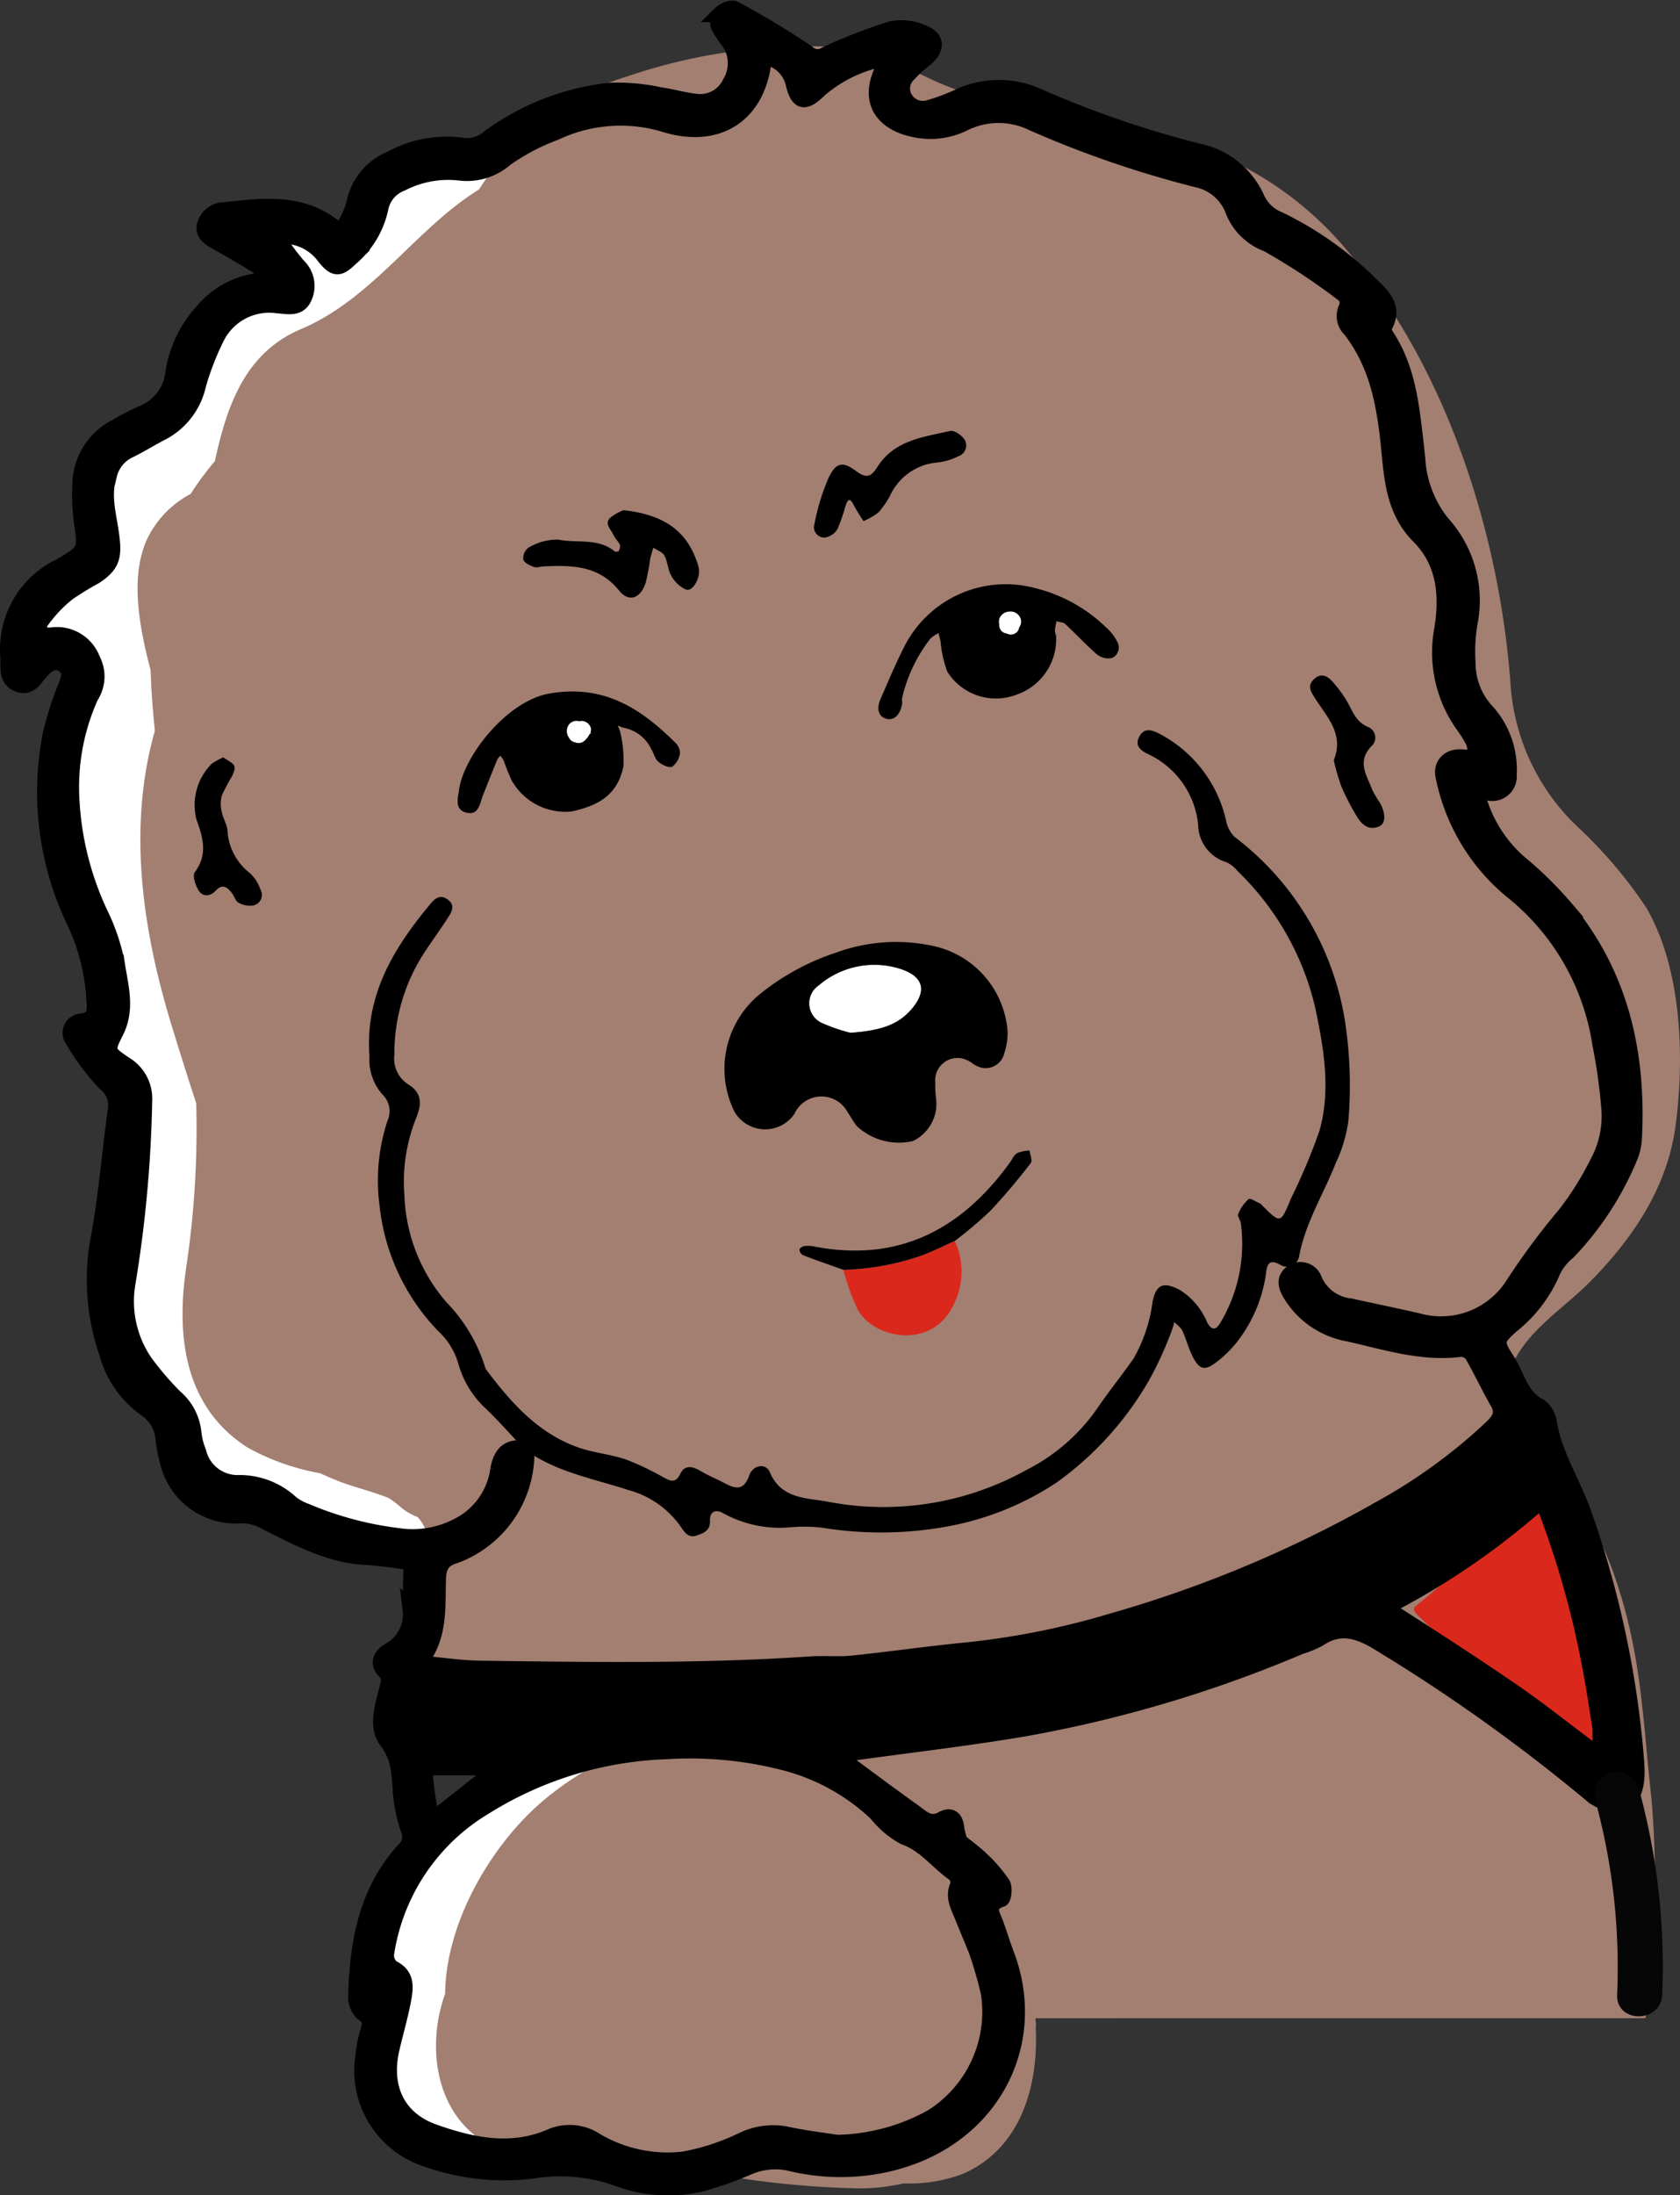 <svg xmlns="http://www.w3.org/2000/svg" width="105.882" height="138.293" viewBox="0 0 105.882 138.293">
  <rect x="0" y="0" width="105.882" height="138.293" fill="#333333" stroke="none"/>
  <g id="Group_269" data-name="Group 269" transform="translate(-180.633 -42.675)">
    <g id="Group_268" data-name="Group 268" transform="translate(181.133 43.21)">
      <path id="Path_796" data-name="Path 796" d="M209.252,328.077a12.754,12.754,0,0,0,5.995-1.614,7.837,7.837,0,0,0,3.579-7.8,24.387,24.387,0,0,0-1.692-4.93c-.263-.643-.566-1.174-.246-1.882a.792.792,0,0,0-.229-.726c-1.069-.745-1.839-1.857-3.164-2.32a5.764,5.764,0,0,1-1.748-1.48,13.209,13.209,0,0,0-5.742-3.184,23.825,23.825,0,0,0-7.437-.726,23.082,23.082,0,0,0-11.5,3.491,13.039,13.039,0,0,0-6.229,9.292,1.026,1.026,0,0,0,.38.875c.954.446.844,1.234.7,1.99-.195,1.056-.506,2.089-.744,3.137-.545,2.4.371,4.391,2.655,5.2,2.381.849,4.864,1.38,7.346.321a3,3,0,0,1,2.894.243,8.922,8.922,0,0,0,5.479,1.176,14.378,14.378,0,0,0,3.787-1.237,4.417,4.417,0,0,1,2.832-.324C207.274,327.81,208.4,327.944,209.252,328.077Z" transform="translate(-157.007 -193.623)" fill="#fff"/>
      <path id="Path_797" data-name="Path 797" d="M157.4,126.969l-.307-.09.221.175c.464.61.894,1.248,1.4,1.821a1.722,1.722,0,0,1,.335,2c-.338.7-1.058.491-1.663.454a3.706,3.706,0,0,0-3.844,2.032,17.385,17.385,0,0,0-1.156,2.982,4.464,4.464,0,0,1-2.251,2.976c-.734.371-1.429.82-2.17,1.173a2.31,2.31,0,0,0-1.19,1.519c-.437,1.29-.03,2.543.135,3.793.178,1.355.059,1.876-1.037,2.6a18.514,18.514,0,0,0-1.706,1.047,8.566,8.566,0,0,0-1.674,1.77c-.351.53-.014.976.662.9a2.384,2.384,0,0,1,2.567,1.531,2.275,2.275,0,0,1-.113,2.314,13.941,13.941,0,0,0-1.2,6.6,19.185,19.185,0,0,0,1.812,7.116,12.657,12.657,0,0,1,1.032,3.047c.211,1.433.684,2.9-.056,4.361-.615,1.211-.591,1.284.587,2.069a2.521,2.521,0,0,1,1.207,2.3,79.416,79.416,0,0,1-1.056,11.494,6.8,6.8,0,0,0,1.077,4.941,18.685,18.685,0,0,0,1.9,2.22,3.392,3.392,0,0,1,1.184,2.26,4.363,4.363,0,0,0,.3,1.184,2.542,2.542,0,0,0,2.457,1.965,4.74,4.74,0,0,1,3.373,1.258,3.3,3.3,0,0,0,.939.52,21.558,21.558,0,0,0,5.766,1.552,6.161,6.161,0,0,0,3.744-.581,4.688,4.688,0,0,0,2.625-3.6c.165-.909.55-1.415,1.518-1.342l.262.362a6.891,6.891,0,0,1-4.476,6.389c-.894.253-1.078.752-1.1,1.545-.045,1.679.1,3.4-.952,4.9-.045.064.1.384.176.392,1.174.122,2.35.283,3.528.3,6.913.089,13.827.2,20.734-.272.874-.059,1.762.036,2.632-.053,2.4-.247,4.783-.6,7.181-.829a49.564,49.564,0,0,0,9.175-1.833,76.681,76.681,0,0,0,16.863-7.063,34.371,34.371,0,0,0,7.1-5.156c.5-.492.745-.914.347-1.6-.567-.975-1.035-2.008-1.6-2.983a.914.914,0,0,0-.739-.352c-2.471.313-4.794-.469-7.138-.982a5.333,5.333,0,0,1-3.58-2.491c-.285-.481-.424-.972.132-1.358a.92.92,0,0,1,1.377.517A2.81,2.81,0,0,0,225,194.387c1.4.306,2.806.6,4.2.913a5.4,5.4,0,0,0,5.988-2.157,44.314,44.314,0,0,1,3.341-4.521,19.071,19.071,0,0,0,2.047-3.254,6.131,6.131,0,0,0,.734-3.569,35.037,35.037,0,0,0-.559-3.954,15.27,15.27,0,0,0-5.6-9.663,12.5,12.5,0,0,1-4.263-7.112c-.218-.808.347-1.354,1.188-1.27.285.028.575.006.863.006a3.736,3.736,0,0,0-.159-.984,9.121,9.121,0,0,0-.739-1.166,7.9,7.9,0,0,1-1.263-5.851c.361-2.148.2-4.287-1.436-5.929-1.48-1.484-1.691-3.361-1.867-5.232-.263-2.8-.674-5.511-2.466-7.8a1.159,1.159,0,0,1-.221-1.409.8.8,0,0,0-.144-.757,40.861,40.861,0,0,0-4.875-3.223,3.682,3.682,0,0,1-2.119-2.024,3.127,3.127,0,0,0-2.312-2.037,65.765,65.765,0,0,1-10.32-3.543,4.909,4.909,0,0,0-4.431.031,4.753,4.753,0,0,1-3.13.335c-1.467-.306-2.91-1.352-2.044-3.487.058-.143.111-.289.176-.429.235-.511-.1-.538-.422-.435a8.683,8.683,0,0,0-3.655,1.89c-.912.9-1.325.786-1.606-.43a2.237,2.237,0,0,0-1.372-1.542c-.263-.131-.46-.2-.512.205-.437,3.434-2.987,5-6.376,3.891a9.657,9.657,0,0,0-6.765.563,13.7,13.7,0,0,0-3.115,1.636,3.674,3.674,0,0,1-2.829.9,6.452,6.452,0,0,0-3.745.671,2.117,2.117,0,0,0-1.32,1.591,5.628,5.628,0,0,1-1.88,3.113c-.721.7-.99.719-1.634-.08A3.219,3.219,0,0,0,157.4,126.969Z" transform="translate(-140.401 -112.619)" fill="#fff"/>
      <g id="Layer_2" data-name="Layer 2" transform="translate(8.172 2.346)">
        <path id="Path_798" data-name="Path 798" d="M248.329,238.688a61.957,61.957,0,0,0,.374-13.894c-.377-3.309-.535-6.653-1.21-9.922-.71-3.443-2.249-8.086-4.967-10.475-.314-.276-.653-.525-.941-.828-1.417-1.49-2.482-4.656-1.4-6.542,1.126-1.961,3.152-3.2,4.705-4.786,2.686-2.735,4.831-5.931,5.342-9.8.568-4.315.387-9.863-1.85-13.715a28.778,28.778,0,0,0-4.414-5.172,13.638,13.638,0,0,1-4.155-9.114c-.736-9.459-4.085-19.873-10.35-27.192a21.5,21.5,0,0,0-6.46-5.2c-3-1.543-6.241-2-9.509-2.679-2.8-.582-5.579-1.24-8.308-2.086-2.472-.766-4.7-2.507-7.323-2.753a35.509,35.509,0,0,0-13.7,1.827,16.905,16.905,0,0,0-9.348,7.124c-3.968,2.447-6.682,6.877-11.229,8.8-3.529,1.5-4.66,4.831-5.419,8.314a20.11,20.11,0,0,0-1.53,2.067,6.328,6.328,0,0,0-2.7,2.758c-1.116,2.328-.592,5.419.18,8.343.039,1.27.14,2.55.268,3.82-1.742,6.152-.776,12.62,1.091,18.676.487,1.578.984,3.185,1.517,4.792a59.186,59.186,0,0,1-.634,10.356c-.638,4.3-.119,8.765,3.851,11.321a14.7,14.7,0,0,0,4.589,1.628q.665.31,1.375.579c.873.327,1.975.585,2.965.993a5.778,5.778,0,0,1,.664.5,3.628,3.628,0,0,0,1.126.68c.035.04.078.072.11.113,1.318,1.669.458,4.432-.081,6.221-1.356,4.507.763,8.365,5.778,8.322,2.1-.019,4.13-.556,6.248-.5a20.057,20.057,0,0,1,2.1.174,19.848,19.848,0,0,0-6.159,3.491c-3.245,2.71-6.2,7.638-6.245,12.213-.059.171-.118.342-.171.519-.9,3.023-.38,6.757,2.377,8.653a4.349,4.349,0,0,0,5.158-.072,56.964,56.964,0,0,0,6.167,1.547A59.18,59.18,0,0,0,198.7,249.41a12.686,12.686,0,0,0,2.894-.317,9.46,9.46,0,0,0,3.725-.6c3.6-1.577,4.776-5.456,4.581-9.25.058-.265-.039-.283,0-.55m-28.057-81.013a1.319,1.319,0,0,1-.363.522.561.561,0,0,1-.629.106.466.466,0,0,1-.275-.149l-.009-.011a.717.717,0,0,1-.1-.16c-.01-.016-.024-.028-.034-.046a.7.7,0,0,1,.09-.8.626.626,0,0,1,.615-.16l.008,0C181.526,156.859,182,157.267,181.841,157.675Zm25.818-7.269a.718.718,0,0,1,.65-.348.681.681,0,0,1,.657.493.6.6,0,0,1-.1.52.563.563,0,0,1-.141.289.556.556,0,0,1-.655.09.523.523,0,0,1-.4-.259.578.578,0,0,1-.063-.312A.616.616,0,0,1,207.659,150.406Z" transform="translate(-153.297 -114.426)" fill="#a37f71"/>
      </g>
      <path id="Path_799" data-name="Path 799" d="M306.427,291.663c0,.269.011.541,0,.808a5.682,5.682,0,0,1-.09.579,1.409,1.409,0,0,1-.474-.252c-1.4-1.559-2.753-3.209-4.186-4.691-2.169-2.243-4.379-4.4-6.6-6.529-.453-.437-.279-.505.038-.777a44.955,44.955,0,0,0,7.719-7.97c.348-.487.483-.277.639.322a105.573,105.573,0,0,1,2.38,12.75c.252,1.9.423,3.826.631,5.741Z" transform="translate(-206.19 -180.322)" fill="#da291c"/>
      <path id="Path_800" data-name="Path 800" d="M241.533,220.583a61.232,61.232,0,0,0-3.281-15.4c-.664-1.94-1.842-3.677-2.2-5.738a1.588,1.588,0,0,0-.575-1.061c-1.256-.623-1.447-1.956-2.106-2.962-.74-1.13-.656-1.3.33-2.178a8.62,8.62,0,0,0,2.584-3.421,3.46,3.46,0,0,1,.946-1.184,19.313,19.313,0,0,0,3.876-5.913,3.569,3.569,0,0,0,.3-1.351c.258-5.274-.845-10.163-4.266-14.327a23.97,23.97,0,0,0-2.97-2.928,8.483,8.483,0,0,1-2.51-3.828c-.212-.619-.031-.652.556-.6a1.04,1.04,0,0,0,1.293-1.116,5.421,5.421,0,0,0-1.382-3.974,4.457,4.457,0,0,1-1.207-3.05,10.826,10.826,0,0,1,.139-2.621,7.223,7.223,0,0,0-1.746-6.19,7.16,7.16,0,0,1-1.566-4.1c-.039-.307-.062-.616-.1-.924-.275-2.358-.5-4.729-1.861-6.791-.1-.157-.218-.443-.147-.559.748-1.22-.124-1.99-.832-2.673a21.419,21.419,0,0,0-5.783-4.1,2.579,2.579,0,0,1-1.391-1.323,5.2,5.2,0,0,0-3.717-2.975,63.764,63.764,0,0,1-10.073-3.463,5.991,5.991,0,0,0-5.08.065,12.131,12.131,0,0,1-1.737.646,1.32,1.32,0,0,1-1.519-.483,1.229,1.229,0,0,1,.114-1.576,8.035,8.035,0,0,1,1.131-1.032c.747-.649.717-1.289-.194-1.636a3.3,3.3,0,0,0-1.937-.226,33.813,33.813,0,0,0-4.157,1.61.915.915,0,0,1-1.141-.093,52.909,52.909,0,0,0-4.611-2.781c-.2-.109-.7.117-.914.331a.923.923,0,0,0-.049.819,10.53,10.53,0,0,0,.688,1.018,2.392,2.392,0,0,1,0,2.5,2.083,2.083,0,0,1-2.171,1.174c-.765-.076-1.513-.315-2.277-.414a12.182,12.182,0,0,0-3.2-.273,15.8,15.8,0,0,0-7.55,2.955,2.075,2.075,0,0,1-1.693.5,7.279,7.279,0,0,0-4.492.84,3.8,3.8,0,0,0-2.291,2.735,5.226,5.226,0,0,1-.517,1.285c-.182.387-.437.535-.844.223-2.088-1.6-4.474-1.276-6.84-1.019a1.272,1.272,0,0,0-1.244,1c-.092.6.474.839.929,1.1.806.455,1.608.918,2.391,1.41a3.982,3.982,0,0,1,.631.623,2.961,2.961,0,0,1-.786.36,5.42,5.42,0,0,0-3.286,1.887,7.363,7.363,0,0,0-1.852,3.848,3.122,3.122,0,0,1-1.959,2.581,17.362,17.362,0,0,0-1.646.853,4.126,4.126,0,0,0-2.261,3.635,12.466,12.466,0,0,0,.095,2.316c.25,1.829.3,1.867-1.356,2.829a5.783,5.783,0,0,0-3.279,5.675c.04.656-.154,1.445.647,1.745.756.283,1.057-.435,1.467-.875.371-.4.828-.7,1.354-.356.545.354.37.844.172,1.371a20.5,20.5,0,0,0-.978,3.079,18.819,18.819,0,0,0,1.535,11.774,13.32,13.32,0,0,1,1.233,4.923c.028.616.121,1.218-.828,1.333a.728.728,0,0,0-.507,1.191,14.448,14.448,0,0,0,2.02,2.7,1.748,1.748,0,0,1,.653,1.713c-.369,2.707-.586,5.44-1.082,8.122a14.043,14.043,0,0,0,.541,7.157,6.341,6.341,0,0,0,2.408,3.493,2.526,2.526,0,0,1,1.147,1.92,8.762,8.762,0,0,0,.26,1.367,4.4,4.4,0,0,0,4.682,3.453,3.005,3.005,0,0,1,1.565.448c1.981.976,3.932,2.052,6.223,2.175.975.052,1.945.218,2.917.331-.027,1-.085,1.991-.074,2.987a2.6,2.6,0,0,1-1.332,2.588c-.493.271-.786.776-.3,1.277.425.435.239.811.124,1.267-.268,1.057-.647,2.291.027,3.158.895,1.153.768,2.385.914,3.637a10.154,10.154,0,0,0,.453,1.953,1.118,1.118,0,0,1-.272,1.252c-2.39,2.6-2.946,5.826-3.044,9.186a1.409,1.409,0,0,0,.4,1.078c.525.331.519.653.364,1.153a7.826,7.826,0,0,0-.3,1.514,5.853,5.853,0,0,0,4.008,6.555,14.693,14.693,0,0,0,6.567.737,10.812,10.812,0,0,1,5.388.452,9.116,9.116,0,0,0,5.469.32,24.865,24.865,0,0,0,2.767-.987,4.267,4.267,0,0,1,2.853-.236,13.5,13.5,0,0,0,5.374.136c6.947-1.256,10.306-7.511,8.085-13.326-.239-.625-.428-1.269-.66-1.9-.223-.605-.688-1.226.358-1.584.124-.043.206-.715.063-.939a8.981,8.981,0,0,0-1.3-1.52c-.429-.421-.925-.773-1.392-1.156a5.467,5.467,0,0,1-.211-.827c-.06-.608-.327-.9-.911-.576-.778.429-1.268-.107-1.793-.483-1.421-1.016-2.824-2.055-4.227-3.1a2.373,2.373,0,0,1-.371-.451,5.162,5.162,0,0,1,.542-.134c3.7-.518,7.423-.94,11.108-1.568a80.459,80.459,0,0,0,17.341-5.17,6.318,6.318,0,0,0,1.137-.464c1.436-.971,2.658-.47,3.973.35a110.256,110.256,0,0,1,13.4,9.6,5.876,5.876,0,0,0,1.655.688C241.666,222.887,241.614,221.683,241.533,220.583ZM193.662,224a5.764,5.764,0,0,0,1.748,1.48c1.325.464,2.095,1.576,3.164,2.32a.792.792,0,0,1,.229.726c-.32.708-.018,1.239.246,1.882a24.388,24.388,0,0,1,1.692,4.93,7.837,7.837,0,0,1-3.579,7.8,12.754,12.754,0,0,1-5.995,1.614c-.855-.134-1.978-.267-3.082-.5a4.417,4.417,0,0,0-2.832.324,14.378,14.378,0,0,1-3.787,1.237,8.923,8.923,0,0,1-5.479-1.176,3,3,0,0,0-2.894-.243c-2.482,1.059-4.965.528-7.346-.321-2.284-.814-3.2-2.8-2.655-5.2.238-1.048.549-2.082.744-3.137.14-.755.25-1.544-.7-1.99a1.025,1.025,0,0,1-.38-.874,13.038,13.038,0,0,1,6.229-9.293,23.082,23.082,0,0,1,11.5-3.491,23.825,23.825,0,0,1,7.437.726A13.209,13.209,0,0,1,193.662,224Zm-27.518-2.892c1.064,0,2.128,0,3.192,0a1.52,1.52,0,0,1,.3.06,1.385,1.385,0,0,1-.22.3c-1.077.857-2.16,1.7-3.239,2.556-.3.239-.574.277-.657-.171a19.076,19.076,0,0,1-.3-2.111C165.174,221.049,165.463,220.818,166.145,221.105Zm59.215-16.266A76.682,76.682,0,0,1,208.5,211.9a49.566,49.566,0,0,1-9.175,1.833c-2.4.232-4.784.581-7.181.828-.87.09-1.758-.006-2.632.053-6.907.47-13.821.361-20.734.272-1.178-.015-2.354-.176-3.528-.3-.076-.008-.221-.328-.176-.392,1.051-1.493.907-3.216.952-4.9.022-.793.207-1.292,1.1-1.545a6.891,6.891,0,0,0,4.476-6.389l-.262-.362c-.968-.074-1.354.433-1.518,1.342a4.688,4.688,0,0,1-2.625,3.6,6.161,6.161,0,0,1-3.744.581,21.558,21.558,0,0,1-5.766-1.552,3.315,3.315,0,0,1-.939-.52,4.74,4.74,0,0,0-3.373-1.258,2.543,2.543,0,0,1-2.457-1.965,4.362,4.362,0,0,1-.3-1.184,3.388,3.388,0,0,0-1.184-2.26,18.735,18.735,0,0,1-1.9-2.221,6.8,6.8,0,0,1-1.077-4.941,79.414,79.414,0,0,0,1.056-11.494,2.521,2.521,0,0,0-1.207-2.3c-1.177-.784-1.2-.858-.587-2.069.741-1.459.268-2.927.057-4.36a12.656,12.656,0,0,0-1.032-3.047,19.185,19.185,0,0,1-1.812-7.116,13.941,13.941,0,0,1,1.2-6.6,2.275,2.275,0,0,0,.113-2.314,2.384,2.384,0,0,0-2.567-1.531c-.676.081-1.012-.365-.662-.9a8.566,8.566,0,0,1,1.674-1.77,18.515,18.515,0,0,1,1.706-1.047c1.1-.725,1.215-1.245,1.037-2.6-.164-1.25-.572-2.5-.135-3.794a2.31,2.31,0,0,1,1.19-1.518c.741-.354,1.436-.8,2.17-1.173a4.464,4.464,0,0,0,2.251-2.976,17.383,17.383,0,0,1,1.156-2.982A3.707,3.707,0,0,1,155.9,129c.605.038,1.325.248,1.663-.454a1.722,1.722,0,0,0-.335-2c-.506-.572-.936-1.211-1.4-1.821l-.221-.175.307.09a3.219,3.219,0,0,1,2.965,1.3c.643.8.913.781,1.634.08a5.628,5.628,0,0,0,1.88-3.113,2.117,2.117,0,0,1,1.32-1.591,6.452,6.452,0,0,1,3.745-.671,3.674,3.674,0,0,0,2.829-.9,13.7,13.7,0,0,1,3.115-1.636,9.657,9.657,0,0,1,6.765-.563c3.39,1.108,5.94-.456,6.376-3.891.052-.409.249-.336.512-.205A2.237,2.237,0,0,1,188.428,115c.281,1.215.695,1.326,1.606.43a8.683,8.683,0,0,1,3.655-1.89c.321-.1.657-.076.422.435-.065.14-.118.285-.176.429-.866,2.136.576,3.181,2.044,3.487a4.753,4.753,0,0,0,3.13-.335,4.909,4.909,0,0,1,4.431-.031,65.766,65.766,0,0,0,10.32,3.543,3.127,3.127,0,0,1,2.313,2.037,3.682,3.682,0,0,0,2.119,2.024,40.86,40.86,0,0,1,4.875,3.223.8.8,0,0,1,.144.757,1.159,1.159,0,0,0,.221,1.409c1.792,2.294,2.2,5.009,2.466,7.8.176,1.871.388,3.748,1.867,5.232,1.638,1.642,1.8,3.781,1.436,5.929a7.894,7.894,0,0,0,1.263,5.851,9.056,9.056,0,0,1,.739,1.166,3.731,3.731,0,0,1,.159.984c-.288,0-.578.022-.863-.006-.841-.084-1.406.462-1.187,1.27a12.5,12.5,0,0,0,4.263,7.112,15.27,15.27,0,0,1,5.6,9.663,35.034,35.034,0,0,1,.559,3.954,6.127,6.127,0,0,1-.734,3.569,19.1,19.1,0,0,1-2.046,3.254,44.233,44.233,0,0,0-3.341,4.521,5.4,5.4,0,0,1-5.988,2.157c-1.4-.316-2.8-.607-4.2-.913a2.809,2.809,0,0,1-2.262-1.631.92.92,0,0,0-1.377-.517c-.557.386-.417.877-.132,1.358a5.333,5.333,0,0,0,3.58,2.491c2.344.513,4.668,1.3,7.138.982a.914.914,0,0,1,.739.352c.568.974,1.037,2.007,1.6,2.983.4.684.152,1.106-.347,1.6A34.371,34.371,0,0,1,225.359,204.839ZM239.281,219.7a3.038,3.038,0,0,1-.1.443,1.955,1.955,0,0,1-.546-.193c-1.612-1.193-3.175-2.457-4.827-3.592-2.5-1.718-5.05-3.366-7.607-5-.523-.334-.322-.387.043-.595a46.833,46.833,0,0,0,8.9-6.1c.4-.373.556-.213.737.247a57.262,57.262,0,0,1,2.745,9.765c.29,1.456.488,2.93.727,4.4l-.065.013C239.286,219.283,239.3,219.491,239.281,219.7Z" transform="translate(-138.921 -110.298)" stroke="#000" stroke-miterlimit="10" stroke-width="1"/>
      <path id="Path_801" data-name="Path 801" d="M189,235.754l-.344-.277c-.776-.821-1.523-1.67-2.336-2.453a6.034,6.034,0,0,1-1.745-2.856,4.489,4.489,0,0,0-1.267-2.039,13.409,13.409,0,0,1-3.7-7.946,11.958,11.958,0,0,1,.5-5.286,1.462,1.462,0,0,0-.313-1.674,3.29,3.29,0,0,1-.817-2.4c-.291-3.851,1.526-6.832,3.852-9.617.274-.328.588-.6,1.058-.276s.328.709.095,1.068c-.5.776-1.045,1.526-1.555,2.3a11.644,11.644,0,0,0-1.88,6.418,1.936,1.936,0,0,0,.854,1.862c.923.554.857,1.277.524,2.117a10.766,10.766,0,0,0-.749,4.834,10.88,10.88,0,0,0,2.642,6.774,10.2,10.2,0,0,1,2.454,4.131.453.453,0,0,0,.072.137c1.561,2.074,3.26,4,5.8,4.893.962.337,2.011.423,2.978.749a17.275,17.275,0,0,1,2.352,1.115c.44.227.776.444,1.095-.208.3-.613.811-.453,1.313-.155.481.285,1.007.493,1.5.759.7.376,1.2.439,1.533-.506.237-.669,1.054-.782,1.295-.2.708,1.7,2.314,1.613,3.631,1.857a18.541,18.541,0,0,0,12.533-1.991,12.047,12.047,0,0,0,4.4-3.782c.748-1.105,1.593-2.144,2.357-3.238a9.794,9.794,0,0,0,1.209-3.626c.239-1.054.665-1.214,1.658-.73a4.4,4.4,0,0,1,1.773,2.071c.316.563.575.481.852-.006a9.687,9.687,0,0,0,1.272-6.235c-.027-.2-.227-.437-.166-.576a2.477,2.477,0,0,1,.654-.945c.109-.086.5.182.763.3.043.019.069.075.106.111,1.156,1.144,1.143,1.139,1.8-.445a39.253,39.253,0,0,0,1.793-4.251c.733-2.586.284-5.18-.262-7.774a17.492,17.492,0,0,0-4.879-8.593,2.028,2.028,0,0,0-.716-.572,2.5,2.5,0,0,1-1.783-2.341,5.509,5.509,0,0,0-3.152-4.47c-.46-.216-.847-.511-.576-1.064.308-.628.8-.474,1.311-.207a8.208,8.208,0,0,1,4.177,5.456,1.969,1.969,0,0,0,.518,1.015,18.152,18.152,0,0,1,6.948,11.452,26.65,26.65,0,0,1,.24,6.467,9.069,9.069,0,0,1-.79,2.635c-.769,1.953-1.911,3.755-2.31,5.861a.784.784,0,0,1-1.216.542c-.719-.389-.81.054-.871.53a9,9,0,0,1-1.836,4.353,7.067,7.067,0,0,1-1.309,1.277c-.691.534-1.047.463-1.444-.291-.285-.541-.433-1.152-.691-1.709-.1-.211-.331-.36-.5-.537a4.663,4.663,0,0,1-.171.556,22.338,22.338,0,0,1-1.47,3.195,20.516,20.516,0,0,1-5.761,6.346,18.445,18.445,0,0,1-6.946,2.788,23.232,23.232,0,0,1-7.829.075,9.521,9.521,0,0,0-2.1-.022,7.4,7.4,0,0,1-4.164-.9c-.466-.26-.852-.1-.824.476.032.643-.441.794-.846.934-.551.19-.786-.256-1.068-.656a5.918,5.918,0,0,0-3.221-2.207C193.17,237.447,190.909,237.05,189,235.754Z" transform="translate(-156.192 -144.809)"/>
      <path id="Path_802" data-name="Path 802" d="M231.671,223.486a2.6,2.6,0,0,1-1.443,2.791,3.894,3.894,0,0,1-3.532-.937c-.223-.28-.389-.6-.595-.9a1.871,1.871,0,0,0-3.344.131,2.236,2.236,0,0,1-3.784-.158,6.085,6.085,0,0,1,1.476-7.279,15.03,15.03,0,0,1,4.968-2.737,11,11,0,0,1,6.208-.383,5.96,5.96,0,0,1,4.57,5.355,4.025,4.025,0,0,1-.2,1.349,1.209,1.209,0,0,1-1.811.791c-.186-.082-.338-.251-.528-.319a1.406,1.406,0,0,0-2.021,1.368A8.879,8.879,0,0,0,231.671,223.486Zm-5.377-4.033c1.609-.13,2.849-.375,3.779-1.416,1.031-1.155.875-2.077-.566-2.575a5.381,5.381,0,0,0-5.2,1.009,1.356,1.356,0,0,0,.254,2.392A11.227,11.227,0,0,0,226.294,219.453Z" transform="translate(-173.192 -154.929)"/>
      <path id="Path_803" data-name="Path 803" d="M202.493,189.208c-2.189-2.178-4.528-3.682-7.931-3.09-2.71.472-5.414,3.985-5.693,6.076-.068.506-.3,1.257.478,1.43s.827-.578,1.026-1.083c.3-.759.6-1.518.912-2.273a1.024,1.024,0,0,1,.189-.232,1.842,1.842,0,0,1,.215.315,12.813,12.813,0,0,0,.517,1.277,3.892,3.892,0,0,0,3.764,1.92c1.633-.361,2.882-.995,3.26-2.847a7.607,7.607,0,0,0-.224-2.249l-.136-.319.326.132a2.423,2.423,0,0,1,1.78,1.341c.169.254.225.615.442.8.236.2.672.415.888.32a1.269,1.269,0,0,0,.489-.853A.92.92,0,0,0,202.493,189.208Zm-5.7-.128a.561.561,0,0,1-.629.106.465.465,0,0,1-.275-.149l-.009-.011a.717.717,0,0,1-.1-.16c-.01-.016-.024-.028-.034-.046a.7.7,0,0,1,.09-.8.626.626,0,0,1,.615-.16l.008,0c.384-.117.861.291.7.7l0,0,.055.051c-.043.021-.076.041-.115.062A1.355,1.355,0,0,1,196.792,189.08Z" transform="translate(-160.439 -142.961)"/>
      <path id="Path_804" data-name="Path 804" d="M250.48,177.746a2.779,2.779,0,0,0-.646-.85,9.768,9.768,0,0,0-4.529-2.531,7.161,7.161,0,0,0-8.2,3.6c-.566,1.09-1.037,2.231-1.531,3.357-.285.649-.148,1.117.325,1.267s.882-.2,1.015-.879c.03-.149-.024-.319.019-.462a9.572,9.572,0,0,1,1.783-3.715,2.355,2.355,0,0,1,.5-.33c.044.174.092.347.13.523a7.163,7.163,0,0,0,.43,1.915,3.624,3.624,0,0,0,4.453,1.4,3.682,3.682,0,0,0,2.393-3.708.968.968,0,0,1-.072-.3,5.788,5.788,0,0,1,.1-.579c.188.056.426.057.555.177.672.621,1.292,1.3,1.986,1.9a1.159,1.159,0,0,0,.926.246A.714.714,0,0,0,250.48,177.746Zm-6.179-.9a.563.563,0,0,1-.141.289.556.556,0,0,1-.655.09.523.523,0,0,1-.4-.259.578.578,0,0,1-.063-.312.616.616,0,0,1,.057-.473.7.7,0,0,1,.546-.338l.01-.011.005.01a.781.781,0,0,1,.089-.009.681.681,0,0,1,.657.493A.6.6,0,0,1,244.3,176.841Z" transform="translate(-180.566 -137.85)"/>
      <path id="Path_805" data-name="Path 805" d="M202.381,165.9c2.389.268,3.877,1.186,4.581,3.141a2.785,2.785,0,0,1,.171.586c.072.582-.4,1.4-.8,1.28a1.962,1.962,0,0,1-.941-.866c-.227-.376-.228-.885-.438-1.278-.121-.226-.459-.336-.7-.5-.066.23-.147.457-.194.691a15.043,15.043,0,0,1-.284,1.5c-.311,1-1.055,1.282-1.68.509-1.293-1.6-2.989-1.6-4.757-1.522-.205.009-.434.1-.609.035-.256-.094-.613-.256-.668-.459a.833.833,0,0,1,.31-.748,3.6,3.6,0,0,1,1.868-.518c1.186.246,2.513-.123,3.569.737.054.044.244.026.262-.013a.57.57,0,0,0,.072-.4c-.107-.229-.318-.411-.417-.642-.147-.344-.607-.707-.15-1.087A3.243,3.243,0,0,1,202.381,165.9Z" transform="translate(-163.578 -134.294)"/>
      <path id="Path_806" data-name="Path 806" d="M238.571,246.884a4.635,4.635,0,0,1-.205,4.259c-1.39,2.542-4.83,1.906-5.893.115a13.915,13.915,0,0,1-.924-2.554,16.411,16.411,0,0,0,4.93-.9C237.19,247.535,237.875,247.192,238.571,246.884Z" transform="translate(-178.894 -169.241)" fill="#da291c"/>
      <path id="Path_807" data-name="Path 807" d="M231.414,162.793a11.46,11.46,0,0,1-.628-1.022c-.275-.566-.4-.233-.515.072a10.53,10.53,0,0,1-.5,1.447,1.132,1.132,0,0,1-.772.533.645.645,0,0,1-.685-.822,13.789,13.789,0,0,1,.892-2.932c.431-.885.82-1.112,1.708-.451.71.529.979.376,1.393-.27,1.056-1.649,2.876-1.854,4.564-2.237.262-.059.751.286.924.571a.719.719,0,0,1-.408,1.026,3.931,3.931,0,0,1-1.321.391,3.612,3.612,0,0,0-3,2.127,5.943,5.943,0,0,1-.7,1.008A4.724,4.724,0,0,1,231.414,162.793Z" transform="translate(-177.488 -130.497)"/>
      <path id="Path_808" data-name="Path 808" d="M161.392,193.29c.253.182.56.307.692.534.086.147-.048.46-.148.669a12.448,12.448,0,0,0-.638,1.21,2.008,2.008,0,0,0-.009.985c.077.4.3.764.366,1.16a3.651,3.651,0,0,0,1.42,2.738,2.455,2.455,0,0,1,.655,1.018.685.685,0,0,1-.4,1.008,1.431,1.431,0,0,1-.967-.159c-.2-.1-.278-.418-.434-.62-.279-.362-.592-.6-1-.155-.342.372-.8.413-1.058.043-.227-.324-.438-.981-.271-1.2.845-1.134.5-2.212.093-3.348a3.68,3.68,0,0,1,.979-3.487A4.958,4.958,0,0,1,161.392,193.29Z" transform="translate(-147.821 -146.113)"/>
      <path id="Path_809" data-name="Path 809" d="M284.783,189.558c.689-1.68-.485-2.778-1.236-3.992-.247-.4-.406-.712-.04-1.084.441-.447.855-.261,1.193.119a7.851,7.851,0,0,1,.908,1.23c.356.612.558,1.3,1.317,1.622a.728.728,0,0,1,.28,1.177c-1.014.986-.332,1.884.013,2.808a6.321,6.321,0,0,0,.471.793c.384.689.374,1.323-.053,1.5-.667.275-1.1-.135-1.4-.638a14.667,14.667,0,0,1-.985-1.915A13.789,13.789,0,0,1,284.783,189.558Z" transform="translate(-201.223 -142.199)"/>
      <path id="Path_810" data-name="Path 810" d="M236.468,242.556c-.7.308-1.381.651-2.092.919a16.411,16.411,0,0,1-4.93.9c-.854-.305-1.711-.6-2.557-.927a.449.449,0,0,1-.213-.354c0-.075.2-.2.316-.214a1.917,1.917,0,0,1,.616.026c5.3,1.02,9.274-1.062,12.328-5.285.15-.207.258-.483.46-.6a2.391,2.391,0,0,1,.785-.164c.031.269.193.641.074.792a39.582,39.582,0,0,1-2.569,3.034A26.635,26.635,0,0,1,236.468,242.556Z" transform="translate(-176.791 -164.913)"/>
      <path id="Path_811" data-name="Path 811" d="M230.363,220.553c1.609-.13,2.849-.375,3.779-1.416,1.031-1.155.875-2.077-.566-2.575a5.381,5.381,0,0,0-5.2,1.009,1.356,1.356,0,0,0,.254,2.392A11.226,11.226,0,0,0,230.363,220.553Z" transform="translate(-177.261 -156.029)" fill="#fff"/>
      <path id="Path_812" data-name="Path 812" d="M317.586,306.694a1.423,1.423,0,0,0-2.741.755,39.8,39.8,0,0,1,1.39,12.289c-.075,1.829,2.767,1.826,2.842,0A42.4,42.4,0,0,0,317.586,306.694Z" transform="translate(-214.815 -194.618)" fill="#070606"/>
    </g>
  </g>
</svg>
